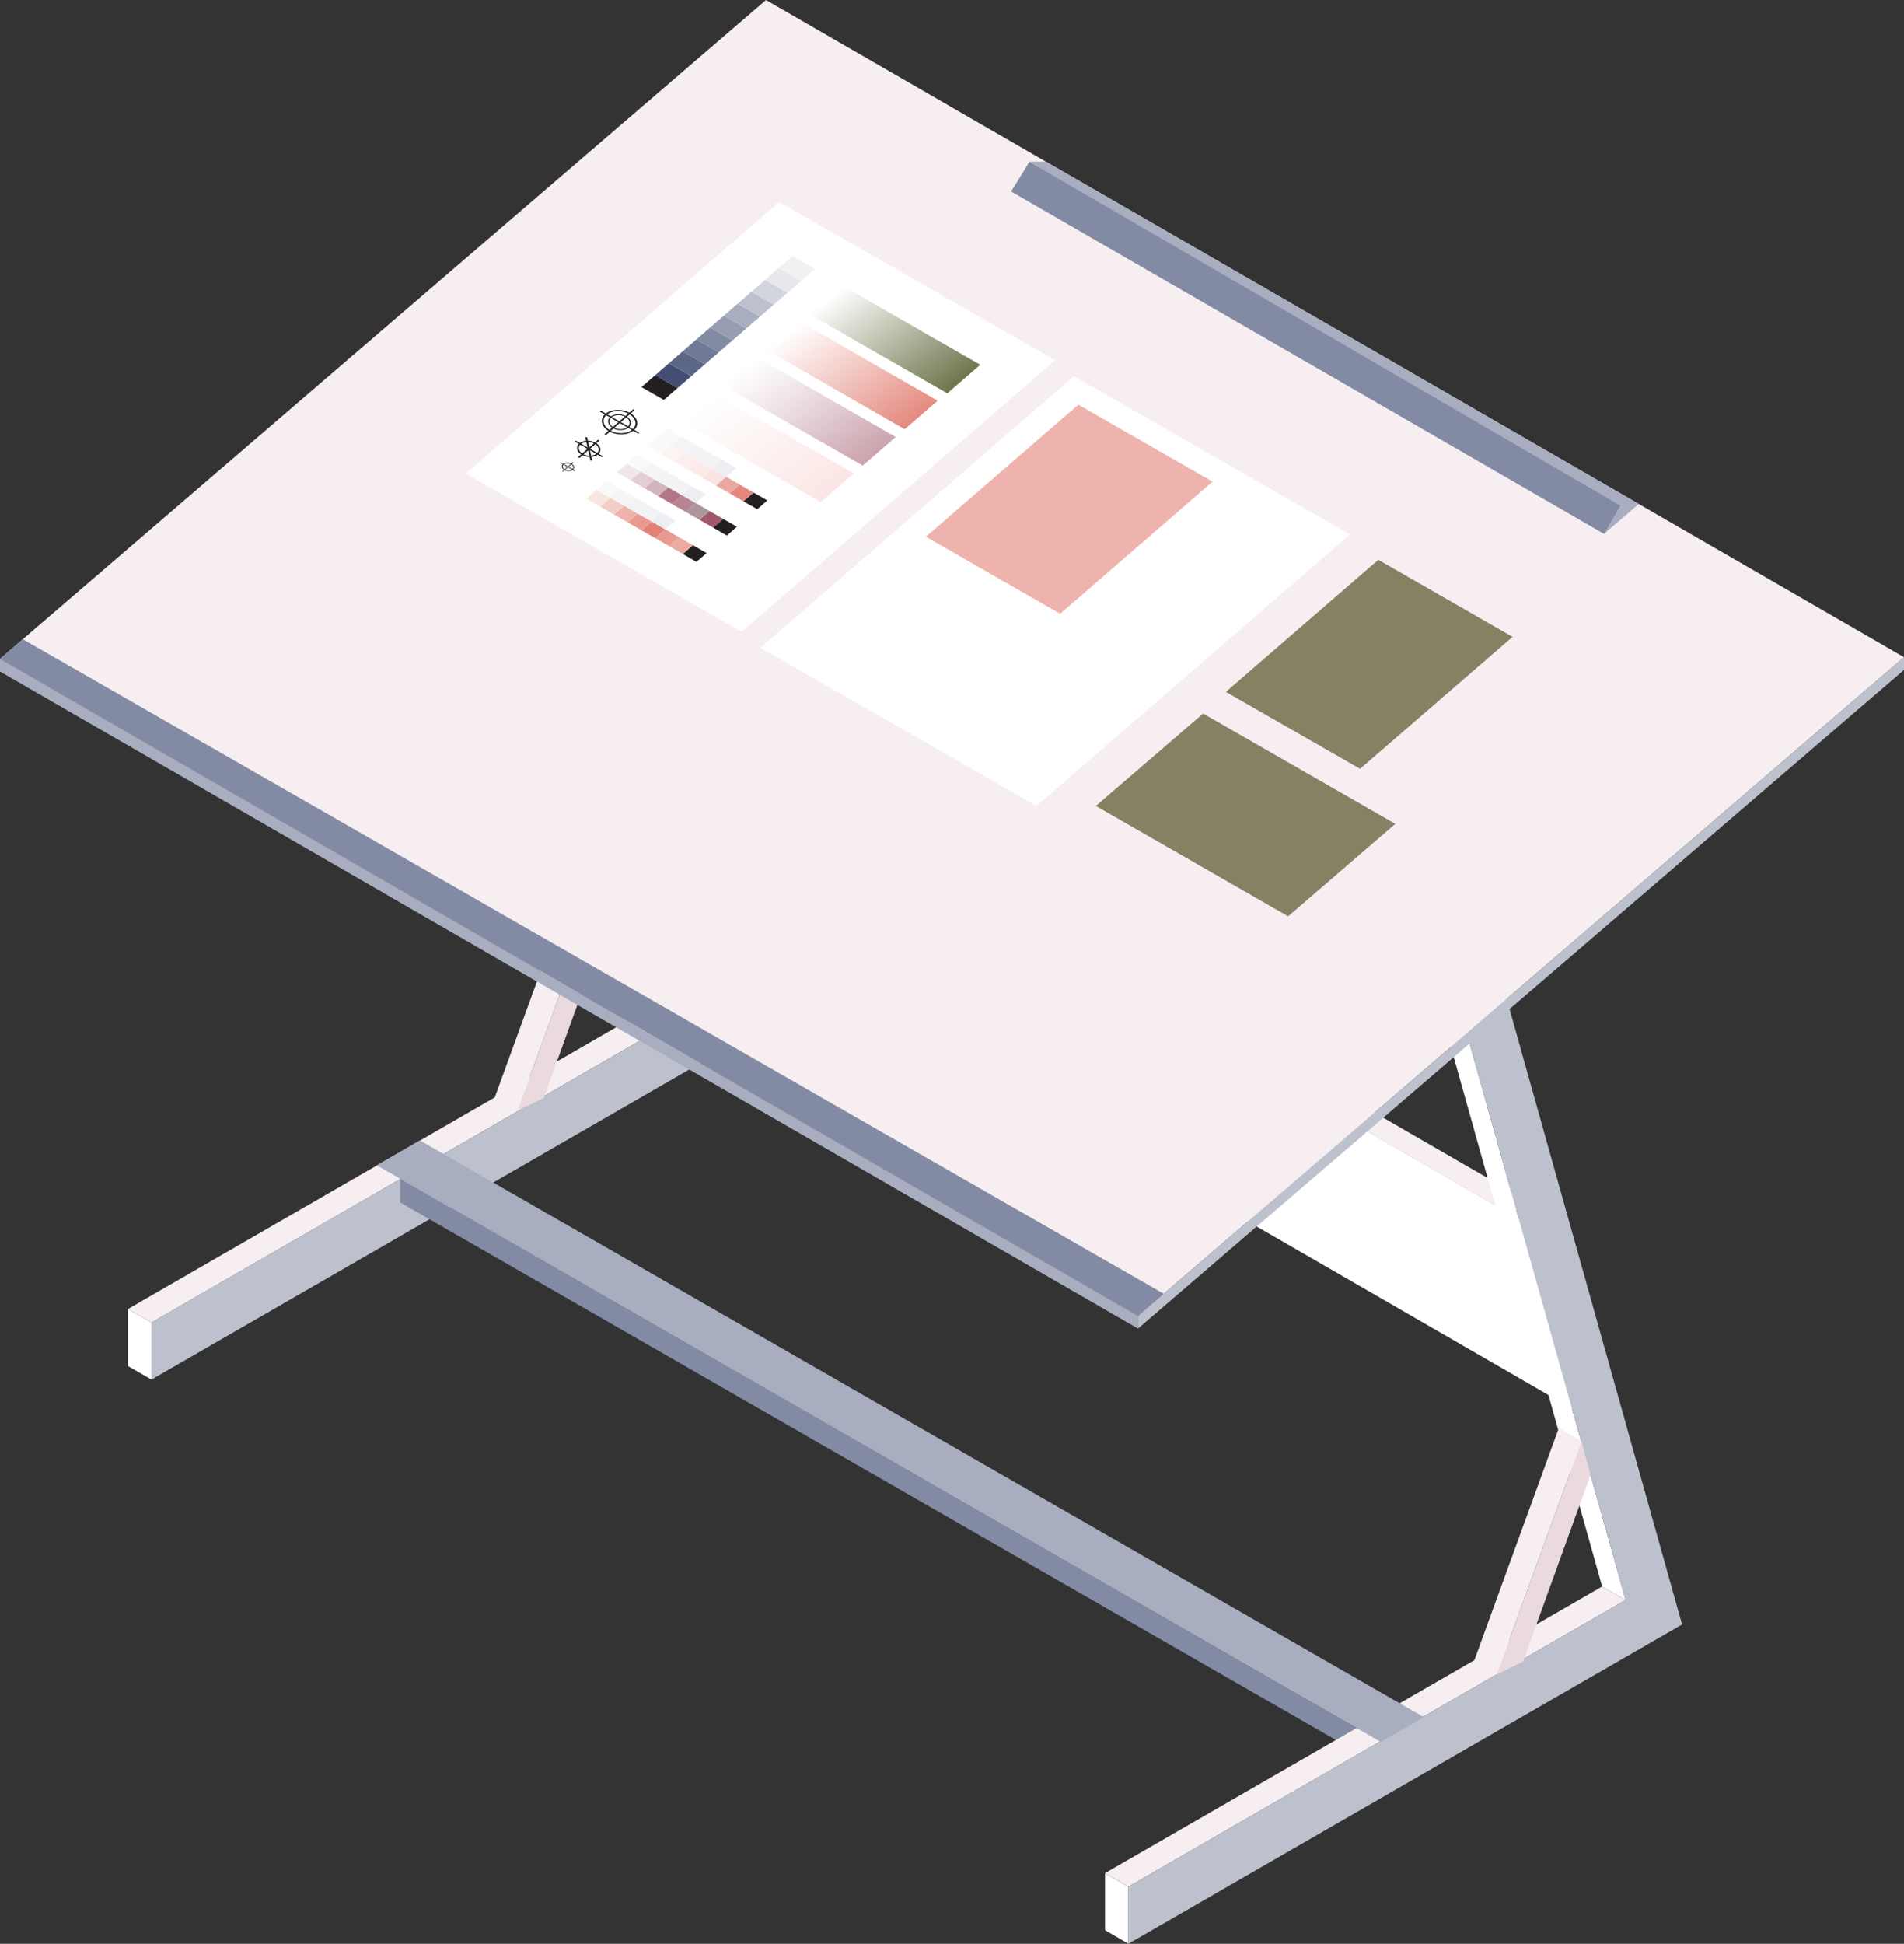 <?xml version="1.0" encoding="utf-8"?>
<!-- Generator: Adobe Illustrator 28.3.0, SVG Export Plug-In . SVG Version: 6.00 Build 0)  -->
<svg version="1.1" id="Layer_1" xmlns="http://www.w3.org/2000/svg" xmlns:xlink="http://www.w3.org/1999/xlink" x="0px" y="0px"
	 viewBox="240.48 423.31 228.65 233.38" style="enable-background:new 240.48 423.31 228.65 233.38;" xml:space="preserve">
<rect x="240.48" y="423.31" width="228.65" height="233.38" fill="#333333" stroke="none"/>
<style type="text/css">
	.st0{fill:#D3DFD5;}
	.st1{fill:#A8AEBF;}
	.st2{fill:url(#SVGID_1_);}
	.st3{fill:url(#SVGID_00000110448371726533181090000005068529834511741590_);}
	.st4{opacity:0.4;}
	.st5{fill:#838BA4;}
	.st6{fill:url(#SVGID_00000136398150593556309100000005200687995430569639_);}
	.st7{fill:#EB9288;}
	.st8{fill-rule:evenodd;clip-rule:evenodd;fill:#E16253;}
	.st9{fill:#E07C70;}
	.st10{fill:#D2D4DE;}
	.st11{fill:#E6E8ED;}
	.st12{fill:#B0AB83;}
	.st13{fill:url(#SVGID_00000119807432438244398980000017338716875093995709_);}
	.st14{fill:url(#SVGID_00000057843322002531546130000002025874927767215807_);}
	.st15{fill:#C9CDD7;}
	.st16{fill:url(#SVGID_00000107586364501078444200000006211933100058552979_);}
	.st17{fill:url(#SVGID_00000078736774337061851190000003634058509369974178_);}
	.st18{fill:url(#SVGID_00000060715650533670802210000000152274877529044376_);}
	.st19{opacity:0.13;fill:#AC969B;}
	.st20{fill:#F6EEF0;}
	.st21{fill:#FFFFFF;}
	.st22{fill:#BDC1CE;}
	.st23{fill:#EADADE;}
	.st24{fill:#EEB3AC;}
	.st25{fill:url(#SVGID_00000131369070940969958560000001882064724875180209_);}
	.st26{fill:url(#SVGID_00000057865844376546022500000008606981504412205497_);}
	.st27{fill:url(#SVGID_00000046305066326867137340000014750940010871837579_);}
	.st28{fill:url(#SVGID_00000030449181013180908980000002138280543812856238_);}
	.st29{fill:url(#SVGID_00000117662764861900005530000005481087321915703975_);}
	.st30{fill:url(#SVGID_00000125590036276494749020000004010225230983239573_);}
	.st31{fill:#231F20;}
	.st32{fill:#EBAAA2;}
	.st33{fill:#E89A91;}
	.st34{fill:#E28175;}
	.st35{fill:#F3CDC8;}
	.st36{fill:#F9E6E3;}
	.st37{fill:#F9F9FA;}
	.st38{fill:#F5F5F7;}
	.st39{fill:#F3F3F6;}
	.st40{fill:#ECEEF1;}
	.st41{fill:#A0596B;}
	.st42{fill:#AC969B;}
	.st43{fill:#B98491;}
	.st44{fill:url(#SVGID_00000151514529103485092820000015642700529327316148_);}
	.st45{fill:#D4B4BC;}
	.st46{fill:#E3CDD3;}
	.st47{fill:#F1E6E9;}
	.st48{fill:#E4887D;}
	.st49{fill:#EBA8A0;}
	.st50{fill:#F9E4E2;}
	.st51{fill:#FAEAE8;}
	.st52{fill:#FBEEED;}
	.st53{fill:#FCF4F3;}
	.st54{fill:#FEF9F9;}
	.st55{fill:#444E75;}
	.st56{fill:#5C6687;}
	.st57{fill:#717996;}
	.st58{fill:#969CB1;}
	.st59{fill:#F1F1F4;}
	.st60{fill:#A46969;}
	.st61{fill-rule:evenodd;clip-rule:evenodd;fill:#A19B6F;}
	.st62{fill-rule:evenodd;clip-rule:evenodd;fill:url(#SVGID_00000039852723169784258970000003024946845569360020_);}
	.st63{fill:#FCB4AC;}
	.st64{opacity:0.22;}
	.st65{fill:#B57070;}
	.st66{fill:#F7A197;}
	.st67{fill-rule:evenodd;clip-rule:evenodd;fill:url(#SVGID_00000013177920962966575410000011085520384780203425_);}
	.st68{fill:#02384C;}
	.st69{fill-rule:evenodd;clip-rule:evenodd;fill:#B0AB83;}
	.st70{fill:#948F6A;}
	.st71{fill:url(#SVGID_00000066501411325299039080000002077786257247652764_);}
	.st72{fill:#F0A39A;}
	.st73{fill:url(#SVGID_00000083795686943316486420000004422039243944405173_);}
	.st74{fill:url(#SVGID_00000037652913236033404050000001718998227104761998_);}
	.st75{fill:#FDDAC6;}
	.st76{opacity:0.41;}
	.st77{fill:url(#SVGID_00000067924060994887906140000004351591571930073250_);}
	.st78{fill:url(#SVGID_00000156573592671723013530000009207787760179025070_);}
	.st79{fill:url(#SVGID_00000181063927859958620950000017051814419545703081_);}
	.st80{fill:url(#SVGID_00000170245397276467005900000006721393665852938683_);}
	.st81{fill:url(#SVGID_00000004511384673587686120000001305726685131242639_);}
	.st82{fill:url(#SVGID_00000047748035107615019010000013214230439113002420_);}
	.st83{fill:url(#SVGID_00000160894622264689412670000015228998733424958109_);}
	.st84{fill:url(#SVGID_00000134223802343019097870000011229686461523289991_);}
	.st85{fill:url(#SVGID_00000129169078602305160260000014963659877794665612_);}
	.st86{fill-rule:evenodd;clip-rule:evenodd;fill:#C396A2;}
	.st87{fill-rule:evenodd;clip-rule:evenodd;fill:#B67F8D;}
	.st88{fill:url(#SVGID_00000163776486616861499340000017745873098954615485_);}
	.st89{fill:url(#SVGID_00000163035838189862005850000005333763673824287629_);}
	.st90{fill:#7D859F;}
	.st91{opacity:0.25;fill:#AC969B;}
	.st92{fill:url(#SVGID_00000092417515352680834480000018090793635134945939_);}
	.st93{fill:url(#SVGID_00000149377072460055789570000015084931980114887599_);}
	.st94{fill:#BD8B97;}
	.st95{fill:url(#SVGID_00000028285028845099238550000005899710047332605056_);}
	.st96{fill:url(#SVGID_00000008118692709544110360000001996392111618371996_);}
	.st97{fill:url(#SVGID_00000152225901343369142650000002433974507898143406_);}
	.st98{fill:#858DA5;}
	.st99{fill:#F6D6D3;}
	.st100{fill:url(#SVGID_00000155854545980571570650000015791215314628612543_);}
	
		.st101{opacity:0.33;clip-path:url(#SVGID_00000018942112924196333220000012216742067579146651_);fill:url(#SVGID_00000076603524330024699530000004994766233497297849_);}
	
		.st102{opacity:0.33;clip-path:url(#SVGID_00000171677260590839085650000009809236250288403083_);fill:url(#SVGID_00000183933703038972727060000013461631752914403244_);}
	
		.st103{opacity:0.33;clip-path:url(#SVGID_00000085218707769141158570000011982195821827856569_);fill:url(#SVGID_00000155139697308444182190000012653767235059610286_);}
	.st104{fill:url(#SVGID_00000109015760066837695680000011315758687687182989_);}
	.st105{clip-path:url(#SVGID_00000000908756534395189500000016442958983961090955_);}
	.st106{opacity:0.31;fill:#F5EDEF;}
	.st107{fill:url(#SVGID_00000035515079252110976370000017313641802924342952_);}
	.st108{fill:#35416A;}
	.st109{fill:#697190;}
	.st110{fill:#9AA0B5;}
	.st111{fill:#CCCFD9;}
	.st112{clip-path:url(#SVGID_00000034074052439444875230000012837697623943938238_);fill:#D2D4DE;}
	.st113{opacity:0.08;fill:#AC969B;}
	.st114{fill:#BFA3AA;}
	.st115{fill:#DEC5CC;}
	.st116{fill:#EBDCE0;}
	.st117{clip-path:url(#SVGID_00000057126020330449092000000015598540618848650905_);fill:#8A5F5A;}
	.st118{clip-path:url(#SVGID_00000057126020330449092000000015598540618848650905_);}
	.st119{fill:#B0AB7F;}
	.st120{fill:#969166;}
	.st121{clip-path:url(#SVGID_00000057126020330449092000000015598540618848650905_);fill:#B0AB7F;}
	.st122{clip-path:url(#SVGID_00000057126020330449092000000015598540618848650905_);fill:#969166;}
	.st123{opacity:0.72;clip-path:url(#SVGID_00000080166828227719774430000015095105231976200099_);}
	.st124{fill:#D98C66;}
	.st125{fill:#EFAD8D;}
	.st126{opacity:0.72;clip-path:url(#SVGID_00000025440414577946864380000003654468918286094997_);}
	.st127{clip-path:url(#SVGID_00000137115447148912695790000016699191836123167367_);fill:#8A5F5A;}
	.st128{clip-path:url(#SVGID_00000137115447148912695790000016699191836123167367_);fill:#B0AB7F;}
	.st129{clip-path:url(#SVGID_00000137115447148912695790000016699191836123167367_);fill:#969166;}
	.st130{opacity:0.72;clip-path:url(#SVGID_00000121976183676709849760000007343253843529835673_);}
	.st131{clip-path:url(#SVGID_00000021111954649705869490000006937038278265960832_);fill:#8A5F5A;}
	.st132{clip-path:url(#SVGID_00000021111954649705869490000006937038278265960832_);fill:#B0AB7F;}
	.st133{clip-path:url(#SVGID_00000021111954649705869490000006937038278265960832_);fill:#969166;}
	.st134{fill:url(#SVGID_00000054256940515554806660000012166984912589122747_);}
	.st135{fill:#FAABA2;}
	.st136{fill-rule:evenodd;clip-rule:evenodd;fill:#BD8B97;}
	.st137{opacity:0.12;fill:#AC969B;}
	.st138{fill:url(#SVGID_00000158717759387080483320000005764639349246497955_);}
	.st139{fill:#F5D5D1;}
	.st140{fill:url(#SVGID_00000124844388898083268440000012256195967084228507_);}
	.st141{fill:#E79A71;}
	.st142{fill:#F5B593;}
	
		.st143{opacity:0.39;clip-path:url(#SVGID_00000057835537755669064440000009702156975619324093_);fill:url(#SVGID_00000038394135073027123300000010302446523311025837_);}
	.st144{fill:url(#SVGID_00000062871656072126673800000008265534373963136947_);}
	.st145{fill:url(#SVGID_00000070113616757820905900000015340741601318926771_);}
	.st146{fill:#F6C8C2;}
	.st147{fill-rule:evenodd;clip-rule:evenodd;fill:#D3DFD5;}
	.st148{fill:url(#SVGID_00000080893875624647011090000005510769473454842023_);}
	.st149{opacity:0.46;}
	.st150{opacity:0.25;clip-path:url(#SVGID_00000157303941957338346410000010199761081274290853_);}
	.st151{fill:url(#SVGID_00000108281656014538073230000000840402096055288497_);}
	
		.st152{clip-path:url(#SVGID_00000010285988281537632160000000007343626008483235_);fill:url(#SVGID_00000006699827515748647160000012534983123752261802_);}
	.st153{fill:#492B23;}
	.st154{fill:#BC8779;}
	.st155{fill:#AA7065;}
	.st156{fill:#331B18;}
	.st157{fill:#9E5F5F;}
	.st158{fill:#C93F3F;}
	.st159{fill:#D84C4C;}
	.st160{fill:#B2C1B4;}
	.st161{fill:#844B45;}
	.st162{fill:#A86B65;}
	.st163{fill:#6B443E;}
	.st164{fill:#FFC255;}
	.st165{fill:#353D3B;}
	.st166{fill:url(#SVGID_00000093149560094461889150000008443611533434827185_);}
	.st167{fill:url(#SVGID_00000148630925801633928860000003240593712880035519_);}
	.st168{fill:url(#SVGID_00000102542107463964744590000002676122693754138249_);}
	.st169{fill:url(#SVGID_00000098900668034652030380000004425994748956602771_);}
	.st170{fill:url(#SVGID_00000148659406289034565350000004953635063670995331_);}
	.st171{fill:url(#SVGID_00000037667195504794999550000007926312966392013742_);}
	
		.st172{opacity:0.33;clip-path:url(#SVGID_00000073707694516105571940000008616074594324730297_);fill:url(#SVGID_00000170262844509528481350000016596823772243335082_);}
	
		.st173{opacity:0.33;clip-path:url(#SVGID_00000158737568384151741290000002324343678646831530_);fill:url(#SVGID_00000076562854420400044220000018332176714809412282_);}
	
		.st174{opacity:0.33;clip-path:url(#SVGID_00000106855550824137319120000010780662906234403234_);fill:url(#SVGID_00000030446560870281648840000016233734803170604683_);}
	.st175{fill:url(#SVGID_00000116929507898682829280000008483346096179820956_);}
	.st176{clip-path:url(#SVGID_00000032622308034588601810000014246483364494154661_);}
	.st177{fill:url(#SVGID_00000038383637978849870810000005581997814527378333_);}
	.st178{clip-path:url(#SVGID_00000139288666781150468000000006767471820023533952_);fill:#D2D4DE;}
	.st179{clip-path:url(#SVGID_00000075871331556089453680000015538916717024184984_);fill:#8A5F5A;}
	.st180{clip-path:url(#SVGID_00000075871331556089453680000015538916717024184984_);}
	.st181{clip-path:url(#SVGID_00000075871331556089453680000015538916717024184984_);fill:#B0AB7F;}
	.st182{clip-path:url(#SVGID_00000075871331556089453680000015538916717024184984_);fill:#969166;}
	.st183{opacity:0.72;clip-path:url(#SVGID_00000059286773333959558390000001922742794587629474_);}
	.st184{opacity:0.72;clip-path:url(#SVGID_00000171720360844790849790000000329593319282493873_);}
	.st185{clip-path:url(#SVGID_00000106144796452310201310000002273442037366421132_);fill:#8A5F5A;}
	.st186{clip-path:url(#SVGID_00000106144796452310201310000002273442037366421132_);fill:#B0AB7F;}
	.st187{clip-path:url(#SVGID_00000106144796452310201310000002273442037366421132_);fill:#969166;}
	.st188{opacity:0.72;clip-path:url(#SVGID_00000176743840848835139180000004647966593741230997_);}
	.st189{clip-path:url(#SVGID_00000085225902084897786830000003149650042493377417_);fill:#8A5F5A;}
	.st190{clip-path:url(#SVGID_00000085225902084897786830000003149650042493377417_);fill:#B0AB7F;}
	.st191{clip-path:url(#SVGID_00000085225902084897786830000003149650042493377417_);fill:#969166;}
	.st192{fill:url(#SVGID_00000083048338244065283450000017070110292503871646_);}
	.st193{fill:url(#SVGID_00000104701399055683191630000010092266426780151982_);}
	.st194{fill:url(#SVGID_00000052090229441728480620000004045163431141538956_);}
	
		.st195{opacity:0.39;clip-path:url(#SVGID_00000168809872187561279320000013781819441094182826_);fill:url(#SVGID_00000142136994137790943960000002740679977917471662_);}
	.st196{fill:url(#SVGID_00000124160662084721274210000008860487507078744485_);}
	.st197{fill:url(#SVGID_00000077312895351970623180000010142969555766690967_);}
	.st198{fill:url(#SVGID_00000172418764064411022790000000832903881685650100_);}
	.st199{opacity:0.25;clip-path:url(#SVGID_00000047782872577546919240000015496584931013292942_);}
	.st200{fill:url(#SVGID_00000049197828129377227130000004926672533194205339_);}
	
		.st201{clip-path:url(#SVGID_00000101806322243537920290000016254553068292553887_);fill:url(#SVGID_00000085933493814648084420000002215028124468650423_);}
	.st202{fill:url(#SVGID_00000040539128464655793030000009139696943055537806_);}
	.st203{fill:url(#SVGID_00000139982985029589271990000009815768873664384913_);}
	.st204{fill:url(#SVGID_00000024682784246675261190000011159487169889055411_);}
	.st205{fill:url(#SVGID_00000015347458568839086740000011281737275267703981_);}
	.st206{fill:url(#SVGID_00000001632844714823094000000016714593611776959872_);}
	.st207{fill:url(#SVGID_00000055708759523864746100000017798296665351504817_);}
	.st208{fill:url(#SVGID_00000021111497818686595040000004729248243990308777_);}
	.st209{fill:url(#SVGID_00000179618447706009469520000003700337607780550292_);}
	.st210{fill:url(#SVGID_00000026876947716342294220000007501414546854071429_);}
	.st211{fill:url(#SVGID_00000115479199540398082000000013463086339188232612_);}
	.st212{fill:url(#SVGID_00000151503134646008224810000003424001312907473032_);}
	.st213{fill:url(#SVGID_00000163775468198058317830000003954380473118345919_);}
	.st214{fill:url(#SVGID_00000077300428957630536620000014896781390118291365_);}
	.st215{fill:url(#SVGID_00000176001634926799676720000010919843441353028799_);}
	.st216{fill:url(#SVGID_00000132776459917886562170000018170899180170201498_);}
	.st217{fill:url(#SVGID_00000121993602881323398560000010600985628631422344_);}
	.st218{fill:url(#SVGID_00000130626069258980887450000001039217406884587668_);}
	.st219{fill:url(#SVGID_00000067917453000281755590000015807451467282721436_);}
	.st220{fill:url(#SVGID_00000052796626312009026790000008415221503241997464_);}
	.st221{fill:url(#SVGID_00000093134834965060930080000015400277993583373479_);}
	.st222{fill:url(#SVGID_00000091014999610280925030000012259834798462495415_);}
	.st223{fill:url(#SVGID_00000057870929742936939040000012920479185843174546_);}
	.st224{fill:url(#SVGID_00000119100003427969971930000014152182988306034345_);}
	.st225{fill:url(#SVGID_00000116918284369913506670000001800833741621719176_);}
	.st226{fill:url(#SVGID_00000170277720946445020690000004786646043793414794_);}
	.st227{fill:url(#SVGID_00000135688388059792005890000012177806399781253564_);}
	.st228{fill:url(#SVGID_00000031886688584930033260000005103210904244638344_);}
	.st229{fill:url(#SVGID_00000183232620764855107750000013142214155112338066_);}
	.st230{fill:url(#SVGID_00000067236327472104021180000004778147122398893457_);}
	.st231{fill-rule:evenodd;clip-rule:evenodd;fill:url(#SVGID_00000170985274209230219850000017637240720096229775_);}
	.st232{fill-rule:evenodd;clip-rule:evenodd;fill:url(#SVGID_00000083792184317755465640000003704310848263636102_);}
</style>
<g>
	<g>
		<polygon class="st20" points="255.85,580.48 258.67,582.1 318.37,547.66 315.55,546.03 		"/>
		<polygon class="st21" points="295.39,474.15 298.21,475.77 318.37,547.67 315.55,546.05 		"/>
		<polygon class="st22" points="258.67,582.09 258.67,588.95 325.15,550.62 303.43,473.14 298.21,475.77 318.37,547.67 		"/>
		<polygon class="st21" points="313.9,525.83 431.23,593.57 424.9,570.81 307.57,503.07 		"/>
		<polygon class="st20" points="307.57,503.07 421.81,569.06 424.21,567.68 309.96,501.69 		"/>
		<polygon class="st21" points="258.67,588.95 255.85,587.33 255.85,580.48 258.67,582.1 		"/>
		<polygon class="st21" points="375.99,656.69 373.18,655.06 373.18,648.21 375.99,649.84 		"/>
		<polygon class="st5" points="403.39,633.65 288.54,567.68 288.54,564.82 403.39,630.79 		"/>
		<polygon class="st20" points="373.18,648.21 375.99,649.83 435.7,615.41 432.88,613.79 		"/>
		<polygon class="st21" points="412.72,541.89 415.54,543.51 435.7,615.41 432.88,613.79 		"/>
		<polygon class="st22" points="375.99,649.83 375.99,656.69 442.48,618.35 420.76,540.88 415.54,543.51 435.7,615.41 		"/>
		<polygon class="st1" points="406.3,632.46 285.73,563.22 290.9,560.23 411.47,629.48 		"/>
		<polygon class="st23" points="423.39,622.79 431.49,600.36 430.41,596.34 420.21,624.37 		"/>
		<polygon class="st20" points="420.21,624.37 430.41,596.34 427.68,594.77 417.48,622.79 		"/>
		<polygon class="st23" points="305.79,555.11 313.89,532.68 312.81,528.66 302.61,556.69 		"/>
		<polygon class="st20" points="302.61,556.69 312.81,528.66 310.08,527.09 299.88,555.11 		"/>
		<polygon class="st20" points="377.14,581.31 240.48,502.41 332.47,423.31 469.13,502.21 		"/>
		<g>
			<polygon class="st1" points="377.14,582.83 240.48,503.93 240.48,502.41 377.14,581.31 			"/>
			<polygon class="st1" points="433.11,487.4 361.91,446.29 366.08,442.72 437.28,483.82 			"/>
			<polygon class="st22" points="377.14,582.83 469.13,503.74 469.13,502.21 377.14,581.31 			"/>
		</g>
		<polygon class="st5" points="435.08,484.01 364.11,442.72 361.91,446.29 433.11,487.4 		"/>
		<polygon class="st1" points="364.11,442.72 366.08,442.72 437.28,483.82 435.08,484.01 		"/>
		<polygon class="st5" points="240.48,502.41 377.14,581.31 380.23,578.65 243.22,500.05 		"/>
	</g>
	<g>
		<polygon class="st21" points="296.41,480.17 334.05,447.56 367.2,466.56 329.55,499.17 		"/>
		<polygon class="st21" points="331.8,501.08 369.45,468.47 402.59,487.48 364.95,520.08 		"/>
		<polygon class="st24" points="351.67,487.75 369.98,471.9 386.09,481.14 367.79,497 		"/>
		
			<linearGradient id="SVGID_1_" gradientUnits="userSpaceOnUse" x1="872.799" y1="503.072" x2="907.22" y2="503.072" gradientTransform="matrix(1 0 0 1 -485.104 0)">
			<stop  offset="0" style="stop-color:#858163"/>
			<stop  offset="0.5" style="stop-color:#858163"/>
			<stop  offset="1" style="stop-color:#858163"/>
		</linearGradient>
		<polygon class="st2" points="387.69,506.38 406,490.52 422.12,499.77 403.81,515.62 		"/>
		
			<linearGradient id="SVGID_00000093883107589040467880000015221014212438640535_" gradientUnits="userSpaceOnUse" x1="857.183" y1="521.155" x2="893.149" y2="521.155" gradientTransform="matrix(1 0 0 1 -485.104 0)">
			<stop  offset="0" style="stop-color:#858163"/>
			<stop  offset="0.5" style="stop-color:#858163"/>
			<stop  offset="1" style="stop-color:#858163"/>
		</linearGradient>
		<polygon style="fill:url(#SVGID_00000093883107589040467880000015221014212438640535_);" points="372.08,520.08 384.96,508.98 
			408.04,522.23 395.17,533.33 		"/>
		
			<linearGradient id="SVGID_00000021076901097561779580000016258435313910150827_" gradientUnits="userSpaceOnUse" x1="-3980.249" y1="-6558.738" x2="-3980.249" y2="-6581.904" gradientTransform="matrix(-0.603 0.449 -0.847 -0.387 -7620.208 -287.766)">
			<stop  offset="0" style="stop-color:#FFFFFF"/>
			<stop  offset="1" style="stop-color:#E28175"/>
		</linearGradient>
		<polygon style="fill:url(#SVGID_00000021076901097561779580000016258435313910150827_);" points="331.58,464.79 335.54,461.36 
			353.08,471.42 349.12,474.85 		"/>
		
			<linearGradient id="SVGID_00000034064903598990571000000007523573655457577873_" gradientUnits="userSpaceOnUse" x1="-3989.426" y1="-6558.247" x2="-3989.426" y2="-6581.413" gradientTransform="matrix(-0.603 0.449 -0.847 -0.387 -7620.208 -287.766)">
			<stop  offset="0" style="stop-color:#FFFFFF"/>
			<stop  offset="1" style="stop-color:#616B3E"/>
		</linearGradient>
		<polygon style="fill:url(#SVGID_00000034064903598990571000000007523573655457577873_);" points="336.7,460.48 340.66,457.05 
			358.2,467.11 354.24,470.54 		"/>
		
			<linearGradient id="SVGID_00000158715780914294465210000011174703355090237334_" gradientUnits="userSpaceOnUse" x1="-3971.038" y1="-6559.067" x2="-3971.038" y2="-6582.644" gradientTransform="matrix(-0.603 0.449 -0.847 -0.387 -7620.208 -287.766)">
			<stop  offset="0" style="stop-color:#FFFFFF"/>
			<stop  offset="0.319" style="stop-color:#EFE3E6"/>
			<stop  offset="1" style="stop-color:#C69BA6"/>
		</linearGradient>
		<polygon style="fill:url(#SVGID_00000158715780914294465210000011174703355090237334_);" points="326.54,469.16 330.5,465.72 
			348.04,475.78 344.08,479.21 		"/>
		
			<linearGradient id="SVGID_00000124858927770198199980000000849075245980066965_" gradientUnits="userSpaceOnUse" x1="-3961.828" y1="-6559.673" x2="-3961.828" y2="-6584.015" gradientTransform="matrix(-0.603 0.449 -0.847 -0.387 -7620.208 -287.766)">
			<stop  offset="0" style="stop-color:#FFFFFF"/>
			<stop  offset="0.921" style="stop-color:#FAE5E3"/>
			<stop  offset="1" style="stop-color:#F9E3E0"/>
		</linearGradient>
		<polygon style="fill:url(#SVGID_00000124858927770198199980000000849075245980066965_);" points="321.5,473.52 325.46,470.09 
			343,480.15 339.04,483.58 		"/>
		<g>
			<polygon class="st31" points="323.69,488.77 325.34,489.71 324.12,490.77 322.47,489.82 			"/>
			<polygon class="st32" points="322.03,487.82 323.69,488.77 322.47,489.82 320.82,488.87 			"/>
			<polygon class="st33" points="320.38,486.87 322.03,487.82 320.82,488.87 319.17,487.92 			"/>
			<polygon class="st34" points="318.73,485.92 320.38,486.87 319.17,487.92 317.51,486.98 			"/>
			<polygon class="st33" points="317.08,484.98 318.73,485.92 317.51,486.98 315.86,486.03 			"/>
			<polygon class="st24" points="315.43,484.03 317.08,484.98 315.86,486.03 314.21,485.08 			"/>
			<polygon class="st35" points="313.77,483.08 315.43,484.03 314.21,485.08 312.56,484.13 			"/>
			<polygon class="st36" points="312.12,482.13 313.77,483.08 312.56,484.13 310.91,483.19 			"/>
			<polygon class="st37" points="313.34,481.08 314.99,482.03 313.77,483.08 312.12,482.13 			"/>
			<polygon class="st38" points="314.99,482.03 316.64,482.98 315.43,484.03 313.77,483.08 			"/>
			<polygon class="st39" points="316.64,482.98 318.29,483.92 317.08,484.98 315.43,484.03 			"/>
			<polygon class="st39" points="318.29,483.92 319.95,484.87 318.73,485.92 317.08,484.98 			"/>
			<polygon class="st40" points="319.95,484.87 321.6,485.82 320.38,486.87 318.73,485.92 			"/>
		</g>
		<g>
			<polygon class="st31" points="327.33,485.61 328.98,486.55 327.77,487.61 326.12,486.66 			"/>
			<polygon class="st41" points="325.68,484.66 327.33,485.61 326.12,486.66 324.47,485.71 			"/>
			<polygon class="st42" points="324.03,483.71 325.68,484.66 324.47,485.71 322.81,484.76 			"/>
			<polygon class="st43" points="322.38,482.76 324.03,483.71 322.81,484.76 321.16,483.82 			"/>
			
				<linearGradient id="SVGID_00000083793293397306599690000016322602583364250046_" gradientUnits="userSpaceOnUse" x1="804.614" y1="482.817" x2="807.482" y2="482.817" gradientTransform="matrix(1 0 0 1 -485.104 0)">
				<stop  offset="0" style="stop-color:#B17786"/>
				<stop  offset="0.5" style="stop-color:#B17786"/>
				<stop  offset="1" style="stop-color:#B17786"/>
			</linearGradient>
			<polygon style="fill:url(#SVGID_00000083793293397306599690000016322602583364250046_);" points="320.73,481.82 322.38,482.76 
				321.16,483.82 319.51,482.87 			"/>
			<polygon class="st45" points="319.07,480.87 320.73,481.82 319.51,482.87 317.86,481.92 			"/>
			<polygon class="st46" points="317.42,479.92 319.07,480.87 317.86,481.92 316.21,480.98 			"/>
			<polygon class="st47" points="315.77,478.98 317.42,479.92 316.21,480.98 314.55,480.03 			"/>
			<polygon class="st37" points="316.99,477.92 318.64,478.87 317.42,479.92 315.77,478.98 			"/>
			<polygon class="st38" points="318.64,478.87 320.29,479.82 319.07,480.87 317.42,479.92 			"/>
			<polygon class="st39" points="320.29,479.82 321.94,480.76 320.73,481.82 319.07,480.87 			"/>
			<polygon class="st39" points="321.94,480.76 323.59,481.71 322.38,482.76 320.73,481.82 			"/>
			<polygon class="st40" points="323.59,481.71 325.24,482.66 324.03,483.71 322.38,482.76 			"/>
		</g>
		<g>
			<polygon class="st31" points="330.98,482.45 332.63,483.39 331.42,484.45 329.76,483.5 			"/>
			<polygon class="st48" points="329.33,481.5 330.98,482.45 329.76,483.5 328.11,482.55 			"/>
			<polygon class="st49" points="327.68,480.55 329.33,481.5 328.11,482.55 326.46,481.61 			"/>
			<polygon class="st50" points="326.02,479.61 327.68,480.55 326.46,481.61 324.81,480.66 			"/>
			<polygon class="st51" points="324.37,478.66 326.02,479.61 324.81,480.66 323.16,479.71 			"/>
			<polygon class="st52" points="322.72,477.71 324.37,478.66 323.16,479.71 321.5,478.76 			"/>
			<polygon class="st53" points="321.07,476.76 322.72,477.71 321.5,478.76 319.85,477.82 			"/>
			<polygon class="st54" points="319.42,475.82 321.07,476.76 319.85,477.82 318.2,476.87 			"/>
			<polygon class="st37" points="320.63,474.76 322.28,475.71 321.07,476.76 319.42,475.82 			"/>
			<polygon class="st38" points="322.28,475.71 323.94,476.66 322.72,477.71 321.07,476.76 			"/>
			<polygon class="st39" points="323.94,476.66 325.59,477.61 324.37,478.66 322.72,477.71 			"/>
			<polygon class="st39" points="325.59,477.61 327.24,478.55 326.02,479.61 324.37,478.66 			"/>
			<polygon class="st40" points="327.24,478.55 328.89,479.5 327.68,480.55 326.02,479.61 			"/>
		</g>
		<g>
			<polygon class="st31" points="317.51,469.79 319.16,468.36 321.85,469.9 320.2,471.33 			"/>
			<polygon class="st55" points="319.16,468.36 320.81,466.93 323.5,468.47 321.85,469.9 			"/>
			<polygon class="st56" points="320.81,466.93 322.46,465.5 325.15,467.04 323.5,468.47 			"/>
			<polygon class="st57" points="322.46,465.5 324.11,464.07 326.8,465.61 325.15,467.04 			"/>
			<polygon class="st5" points="324.11,464.07 325.76,462.64 328.45,464.18 326.8,465.61 			"/>
			<polygon class="st58" points="325.76,462.64 327.41,461.21 330.1,462.75 328.45,464.18 			"/>
			<polygon class="st1" points="327.41,461.21 329.06,459.78 331.75,461.32 330.1,462.75 			"/>
			<polygon class="st22" points="329.06,459.78 330.71,458.35 333.4,459.89 331.75,461.32 			"/>
			<polygon class="st10" points="330.71,458.35 332.36,456.92 335.05,458.46 333.4,459.89 			"/>
			<polygon class="st11" points="332.36,456.92 334.01,455.49 336.7,457.03 335.05,458.46 			"/>
			<polygon class="st59" points="334.01,455.49 335.66,454.06 338.35,455.6 336.7,457.03 			"/>
		</g>
		<g>
			<path class="st31" d="M310.05,476.55c0.46-0.4,1.34-0.43,1.97-0.07c0.62,0.36,0.76,0.97,0.3,1.37c-0.46,0.4-1.34,0.43-1.97,0.07
				C309.72,477.57,309.59,476.95,310.05,476.55z M312.14,477.75c0.39-0.34,0.28-0.86-0.25-1.16c-0.53-0.3-1.28-0.28-1.67,0.06
				c-0.39,0.34-0.28,0.86,0.25,1.16C311,478.12,311.75,478.09,312.14,477.75z"/>
		</g>
		<g>
			<polygon class="st31" points="309.49,476.32 309.61,476.21 312.87,478.08 312.75,478.19 			"/>
		</g>
		<g>
			<polygon class="st31" points="309.89,478.19 312.29,476.11 312.47,476.21 310.07,478.29 			"/>
		</g>
		<g>
			<polygon class="st31" points="310.77,475.81 310.98,475.8 311.59,478.6 311.38,478.6 			"/>
		</g>
		<g>
			<path class="st31" d="M308.09,479.03c0.24-0.21,0.7-0.22,1.03-0.04c0.33,0.19,0.4,0.51,0.16,0.72c-0.24,0.21-0.7,0.22-1.03,0.04
				C307.92,479.56,307.85,479.24,308.09,479.03z M309.19,479.66c0.21-0.18,0.15-0.45-0.13-0.61c-0.28-0.16-0.67-0.15-0.88,0.03
				c-0.21,0.18-0.15,0.45,0.13,0.61C308.59,479.85,308.98,479.84,309.19,479.66z"/>
		</g>
		<g>
			<polygon class="st31" points="307.8,478.91 307.86,478.85 309.57,479.83 309.5,479.89 			"/>
		</g>
		<g>
			<polygon class="st31" points="308.01,479.89 309.27,478.8 309.35,478.85 308.09,479.94 			"/>
		</g>
		<g>
			<path class="st31" d="M313.77,473.36c0.45-0.39,1.32-0.42,1.93-0.07c0.61,0.35,0.74,0.95,0.29,1.35
				c-0.45,0.39-1.32,0.42-1.93,0.07C313.45,474.36,313.32,473.75,313.77,473.36z M315.86,474.56c0.4-0.35,0.28-0.88-0.26-1.19
				c-0.54-0.31-1.31-0.28-1.71,0.06c-0.4,0.35-0.28,0.88,0.26,1.19C314.7,474.94,315.46,474.91,315.86,474.56z"/>
		</g>
		<g>
			<polygon class="st31" points="312.51,472.73 312.64,472.62 317.25,475.27 317.12,475.38 			"/>
		</g>
		<g>
			<polygon class="st31" points="313.06,475.45 316.52,472.45 316.69,472.55 313.24,475.55 			"/>
		</g>
		<g>
			<path class="st31" d="M313.16,473.01c0.7-0.6,2.03-0.65,2.98-0.11c0.95,0.54,1.15,1.47,0.45,2.08c-0.7,0.6-2.03,0.65-2.98,0.11
				C312.67,474.55,312.47,473.62,313.16,473.01z M316.42,474.88c0.63-0.54,0.44-1.38-0.41-1.87c-0.85-0.49-2.05-0.44-2.68,0.1
				c-0.63,0.54-0.44,1.38,0.41,1.87C314.59,475.47,315.8,475.43,316.42,474.88z"/>
		</g>
	</g>
</g>
</svg>
